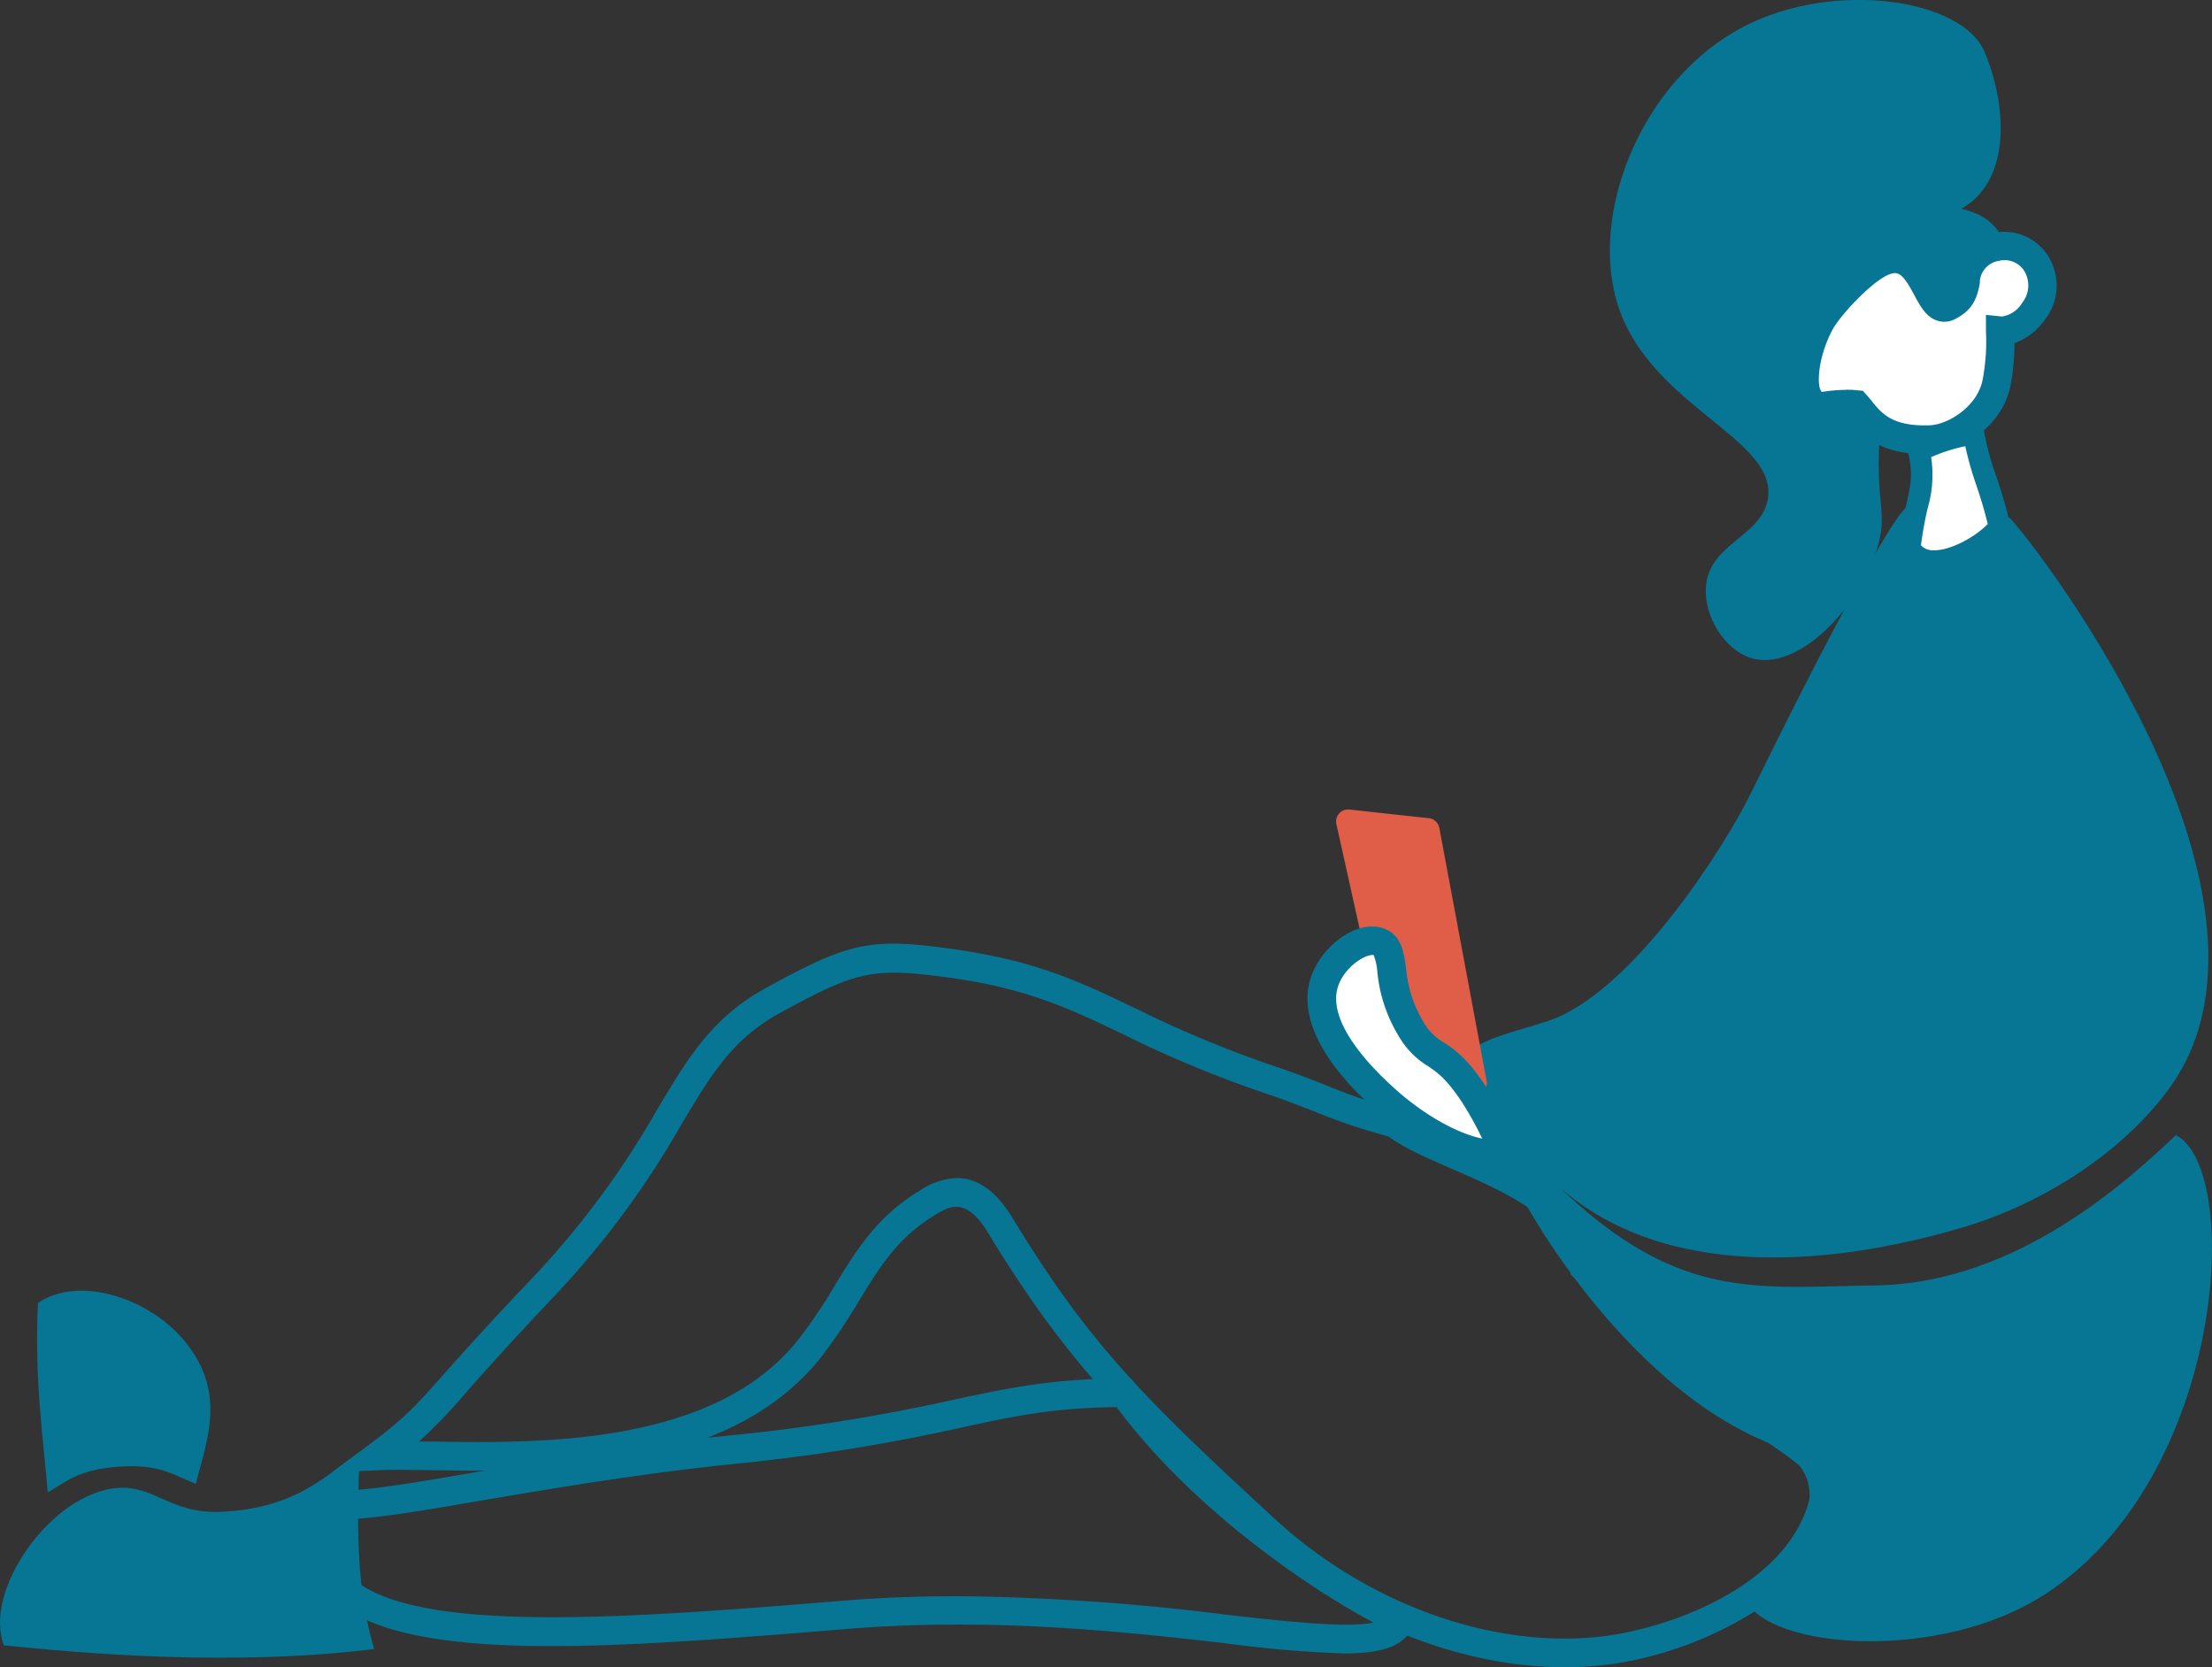 <svg xmlns="http://www.w3.org/2000/svg" viewBox="0 0 309.04 232.92"><rect x="0" y="0" width="309.04" height="232.92" fill="#333333" stroke="none"/><defs><style>.cls-1{fill:#077594;}.cls-2{fill:#e05e48;}.cls-3{fill:#fff;}</style></defs><g id="Layer_2" data-name="Layer 2"><g id="Layer_1-2" data-name="Layer 1"><path class="cls-1" d="M27.35,207.31c1.63-6.29,4.15-12.59-1.19-19.5-4.88-6.33-15-9.78-20.86-5.77-.51,11.19.78,18.92,1.36,26.46,2.6-1.45,4.08-3.09,9.5-3.56C22.13,204.42,24.11,206,27.35,207.31Z"/><path class="cls-1" d="M218.6,232.92c-14.79,0-30.88-6.45-43.14-17.72-18.54-17-26.57-25.15-37.44-43-3.07-5.05-5.4-3.65-7.27-2.53-5.29,3.17-7.8,7.28-10.7,12a79.41,79.41,0,0,1-5.23,7.81c-13,16.56-38.8,16.16-54.24,15.92-3-.05-5.63-.09-7.68,0l-6.48.27,5.2-3.88c5.05-3.75,6.69-5.62,10.67-10.13C64.8,188.84,68.24,185,74,178.94a122.24,122.24,0,0,0,17.9-24.08c4.24-7.1,7.59-12.71,15.12-16.84,11.41-6.27,14.46-7,25.13-5.56,12.2,1.58,18.48,4.59,26.44,8.39a159.2,159.2,0,0,0,19.93,8.26c2.12.71,4.32,1.56,6.45,2.39A74.2,74.2,0,0,0,195.31,155l.49.1.38.33c1.55,1.31,4.74,2.69,8.11,4.16,8.24,3.59,18.43,8,19.12,16.77a232.94,232.94,0,0,0,27,22.71c4.93,3.6,7,5.09,6.87,7.33h0c-.31,7-4.11,13.22-11,18a52,52,0,0,1-18.05,7.55A46.34,46.34,0,0,1,218.6,232.92Zm-84.91-68.34c2.34,0,5.12,1.22,7.74,5.53,10.65,17.5,18.12,25,36.73,42.14,14.08,12.93,33.41,19.12,49.24,15.78,11.52-2.44,25.15-9.55,25.87-21.59a36.44,36.44,0,0,0-5.23-4.17,236.32,236.32,0,0,1-28-23.63l-.6-.59v-.83c0-6.71-9.31-10.75-16.76-14-3.56-1.55-6.66-2.9-8.69-4.45a81.77,81.77,0,0,1-10.5-3.55c-2.09-.81-4.25-1.64-6.27-2.32a162.44,162.44,0,0,1-20.4-8.45c-7.63-3.65-13.66-6.53-25.23-8-9.73-1.26-12.06-.73-22.68,5.1-6.58,3.62-9.53,8.56-13.62,15.39A125.13,125.13,0,0,1,76.86,181.7c-5.67,6-9.08,9.82-11.57,12.64a75.56,75.56,0,0,1-6.75,7.06l2.1,0c14.71.22,39.3.61,51-14.39a73.83,73.83,0,0,0,5-7.43c3.05-5,5.93-9.7,12-13.33A9.91,9.91,0,0,1,133.69,164.58Z"/><path class="cls-1" d="M187.77,231A167.92,167.92,0,0,1,171,229.55c-13.54-1.53-32.07-3.62-52.34-2C84,230.39,54,232.83,45.18,222c-3.8-4.64-3.06-6.67-.46-10.18.55-.74,1.17-1.58,1.83-2.63l.56-.88,1-.05c4.59-.2,10.9-1.3,18.89-2.68,9.33-1.61,20.94-3.62,34.6-5a261,261,0,0,0,31.86-5.08C141,193.9,147,192.62,157,192.57h1l.6.84C169,208,187.37,220.23,196.49,224.52l1.73.81-.74,1.76C196.28,230,193.08,231,187.77,231ZM134,223a323.17,323.17,0,0,1,37.43,2.6c8.24.92,16.7,1.88,20.45,1.08C181.77,221.29,166,210.1,156,196.58c-9,.12-14.33,1.27-21.64,2.85a264.63,264.63,0,0,1-32.29,5.14C88.53,206,77,208,67.73,209.55c-7.57,1.31-13.66,2.36-18.36,2.68-.53.78-1,1.44-1.43,2-1.89,2.55-1.85,2.6.34,5.26,7.51,9.18,39.29,6.6,70,4.1C123.67,223.16,128.91,223,134,223Z"/><path class="cls-1" d="M272.34,45.29c5.13-3.55,8.11-9.26,8.24-10.71-1.65-3-2.71-4.43-6.54-5.42,7.36-4.23,6.1-15.24,3.18-22-3.13-7.26-20.81-10-33.47-3.51C229.37,11,221.67,30.12,226.22,43.18c4.83,13.87,22.55,18.31,20.72,26.78-1.11,5.15-8.21,6-8.61,12.11-.27,4.15,2.7,8.79,6.38,9.88,6.35,1.9,14.87-6.75,17.53-15.3,1.54-5-.14-5.84.32-15C263,53,265.67,49.9,272.34,45.29Z"/><path class="cls-1" d="M304,158.58c-6.16,5.79-21.91,20.71-41.95,21-16.62.23-27.5,2.27-44.16-13.7,14.56,12.82,37.37,11.23,56.36,5.59,10.37-3.08,21.45-9.69,28.47-18.94,19.91-26.2-17.37-75.36-22-80.24-4.18,3.69-8.63,6-11,5-2.1-1.94-2.42-3.39-2.79-6.26-.43-3.35-12.55,19.87-22.3,39.76-3.83,7.81-16.64,27.77-28.13,31.77-3.44,1.2-9.55,2.5-11,4.34-2.3,2.85.94,9.81,4.6,14.15-.87,1.68,14.78,31.28,36.59,40.37,11.87,4.94,4.05,16.05-2.82,22.13,3.45,6.88,27.22,8.72,41.92-.87C311,206.24,313.33,163.41,304,158.58Z"/><path class="cls-2" d="M205.83,152.94,196,151.79a1.71,1.71,0,0,1-1.44-1.3l-7.86-35.39a1.67,1.67,0,0,1,1.82-2l11.11,1.21a1.68,1.68,0,0,1,1.46,1.36l6.6,35.32A1.67,1.67,0,0,1,205.83,152.94Z"/><path class="cls-3" d="M210.14,161c-3,1-9.56-1.5-15.61-6.57-1.63-1.37-12-10-9.45-17.39,1.2-3.44,5.15-6.29,7.53-5.47,2.8,1,.68,6,4.52,12.18,2.93,4.71,4.26,2.29,8.78,9.08A53.77,53.77,0,0,1,210.14,161Z"/><path class="cls-1" d="M208.64,163.23c-4.07,0-10-2.73-15.4-7.25-4.88-4.09-12.66-12.06-10.05-19.58,1.43-4.11,6.24-8,10.07-6.71,2.53.87,2.86,3.27,3.18,5.59a17.47,17.47,0,0,0,2.39,7.43,7.74,7.74,0,0,0,2.89,2.94c1.42.93,3.19,2.08,5.85,6.1a54.31,54.31,0,0,1,4.43,8.54l.78,2-2,.67A6.72,6.72,0,0,1,208.64,163.23Zm-16.94-29.8c-1.18,0-3.85,1.75-4.73,4.29-1.95,5.59,6.27,13,8.84,15.2,4.47,3.74,8.6,5.61,11.27,6.15a47.14,47.14,0,0,0-2.84-5.11c-2.21-3.33-3.48-4.15-4.71-5a11.73,11.73,0,0,1-4.1-4.18,21.09,21.09,0,0,1-3-9,8,8,0,0,0-.52-2.36A.68.68,0,0,0,191.7,133.43Z"/><path class="cls-1" d="M50.25,202.9c-4.57,3-8.7,7.84-19.34,8.31-7.5.34-9.55-4.21-15.43-3.22-9,1.53-17.79,14.55-14.93,21.88,10.7,1.07,31.54,3,51.73.51C49.67,221.69,49.88,212.44,50.25,202.9Z"/><path class="cls-3" d="M279,53.2a30.93,30.93,0,0,0,.46-7c2.86.3,7.38-4.32,5.41-8.6-2.57-5.57-10.23-3.22-10.31,1.58-.33,2.21-1.05,2.9-2.33,3.59-3,1.6-3.31-7.47-8.22-6.58-3.29.6-8.72,6.84-9.83,8.92-2,3.8-3.11,9.57-.89,11.22,1.19.88,2.34-.17,6,.18,1.66,1.86,3.26,5.13,10.34,4.9C273,61.32,278.2,58.21,279,53.2Z"/><path class="cls-1" d="M268.93,63.45c-6.59,0-9-2.93-10.55-4.89l-.07-.09a15.89,15.89,0,0,0-2.52.14,4.67,4.67,0,0,1-3.7-.65c-3.47-2.57-1.9-9.6.33-13.77,1.16-2.17,7-9.16,11.23-9.93s6.06,2.89,7.23,5.07c.25.45.58,1.07.84,1.46.44-.29.67-.65.84-1.76a7.08,7.08,0,0,1,5.86-6.46,7.22,7.22,0,0,1,8.26,4.22,7.71,7.71,0,0,1-1,7.88,8.9,8.9,0,0,1-4.23,3.27,32.22,32.22,0,0,1-.5,5.58h0c-1,6.18-7.3,9.78-11.27,9.92Zm-11.12-9c.5,0,1.06,0,1.68.08l.78.07.52.59c.23.25.46.53.7.83,1.42,1.75,2.88,3.57,8.08,3.4,2.63-.09,6.83-2.69,7.46-6.56h0a28.9,28.9,0,0,0,.43-6.6l0-2.27,2.25.23a4,4,0,0,0,2.8-1.9,3.89,3.89,0,0,0,.59-3.88,3.24,3.24,0,0,0-3.81-2,3.14,3.14,0,0,0-2.68,2.77l0,.26c-.44,2.93-1.61,4.11-3.36,5.05a3.25,3.25,0,0,1-2.52.3c-1.6-.48-2.43-2-3.3-3.63-1.24-2.3-1.95-3.24-3-3-2.27.42-7.27,5.73-8.42,7.89-2.12,4-2.23,8.11-1.47,8.67l.82-.11A20.54,20.54,0,0,1,257.81,54.47Z"/><path class="cls-3" d="M268.12,63.11c1.16,5-.53,6.51-1.3,13.45,2.56,4.46,10.81-.38,12.52-3-1.42-6.09-2.56-7.36-3.59-13C273.49,61,269.9,61.88,268.12,63.11Z"/><path class="cls-1" d="M270.22,79.88H270a5.09,5.09,0,0,1-4.51-2.57l-.24-.42.05-.49a53.56,53.56,0,0,1,1.07-6.1c.57-2.52.91-4,.26-6.85l-.23-1,.83-.58c2.46-1.69,7.29-2.61,8.23-2.77l1.47-.26.27,1.47A40.84,40.84,0,0,0,279,66.85c.54,1.64,1.16,3.5,1.83,6.37l.14.62-.34.53C279.13,76.63,274.18,79.88,270.22,79.88Zm-1.84-3.7a2.26,2.26,0,0,0,1.73.7c2.61.07,6.24-2.19,7.6-3.68-.57-2.33-1.09-3.89-1.59-5.4a47.33,47.33,0,0,1-1.55-5.46,22.87,22.87,0,0,0-4.77,1.53,16.42,16.42,0,0,1-.47,7.08A49.4,49.4,0,0,0,268.38,76.18Z"/></g></g></svg>